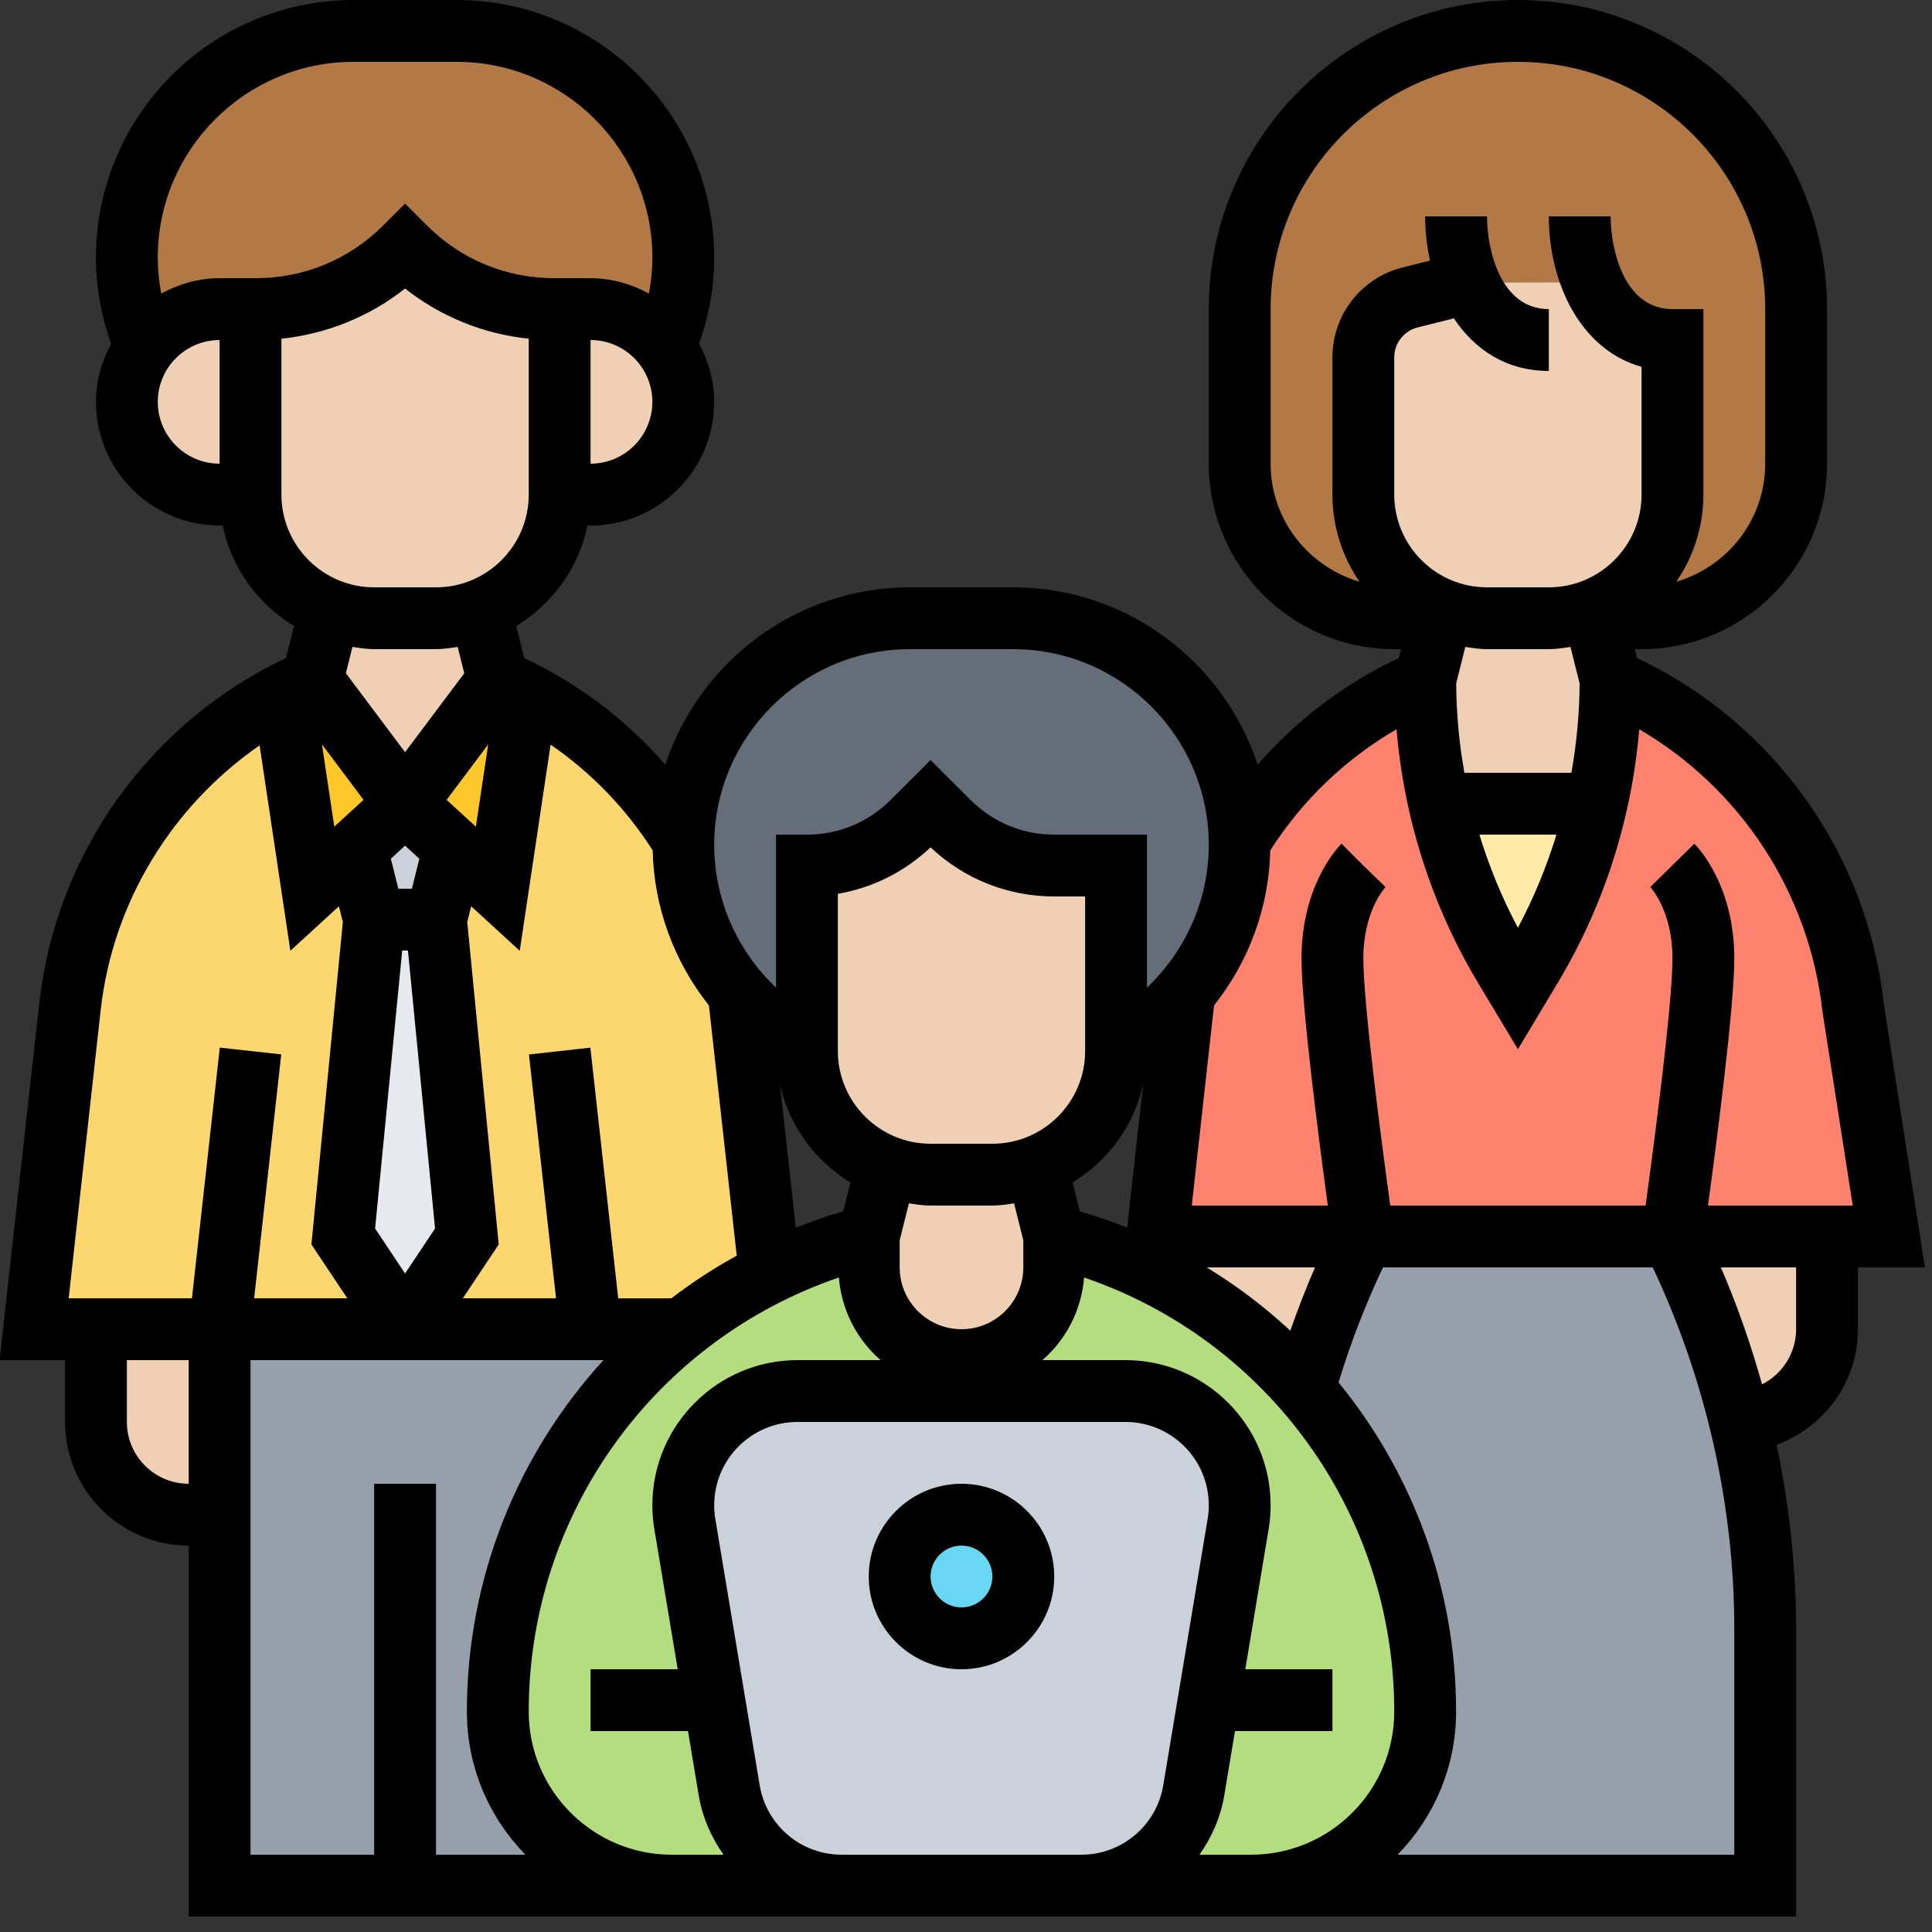 <?xml version="1.0" encoding="UTF-8" standalone="no"?>
<svg
   xmlns:dc="http://purl.org/dc/elements/1.1/"
   xmlns:cc="http://creativecommons.org/ns#"
   xmlns:rdf="http://www.w3.org/1999/02/22-rdf-syntax-ns#"
   xmlns:svg="http://www.w3.org/2000/svg"
   xmlns="http://www.w3.org/2000/svg"
   xmlns:sodipodi="http://sodipodi.sourceforge.net/DTD/sodipodi-0.dtd"
   xmlns:inkscape="http://www.inkscape.org/namespaces/inkscape"
   inkscape:version="1.0 (4035a4fb49, 2020-05-01)"
   sodipodi:docname="galeno-group.svg"
   version="1.1"
   width="24"
   viewBox="0 0 3 3"
   height="24"
   enable-background="new 0 0 64 64"
   id="Layer_5">
  <rect x="0" y="0" width="3" height="3" fill="#333333" stroke="none"/>
  <defs
     id="defs123" />
  <sodipodi:namedview
     inkscape:current-layer="Layer_5"
     inkscape:window-maximized="1"
     inkscape:window-y="0"
     inkscape:window-x="0"
     inkscape:cy="22.148666"
     inkscape:cx="21.333998"
     inkscape:zoom="22.273864"
     showgrid="false"
     id="namedview121"
     inkscape:window-height="1417"
     inkscape:window-width="2560"
     inkscape:pageshadow="2"
     inkscape:pageopacity="0"
     guidetolerance="10"
     gridtolerance="10"
     objecttolerance="10"
     borderopacity="1"
     bordercolor="#666666"
     pagecolor="#ffffff" />
  <g
     transform="matrix(0.048,0,0,0.048,-0.043,-0.048)"
     id="g118">
    <g
       id="g110">
      <g
         id="g4">
        <path
           id="path2"
           fill="#969faa"
           d="M 14,62 H 8 V 50 44 h 6 6 2.94 l -2.58,2.62 C 18.24,49.33 17,52.74 17,56.37 c 0,1.55 0.63,2.96 1.65,3.98 1.02,1.02 2.43,1.65 3.98,1.65 z" />
      </g>
      <g
         id="g8">
        <path
           id="path6"
           fill="#e6e9ed"
           d="m 13,30.75 h 2 L 16,41 14,44 12,41 Z" />
      </g>
      <g
         id="g12">
        <path
           id="path10"
           fill="#ccd1d9"
           d="m 14,27 1.58,1.45 -0.58,2.3 h -2 l -0.58,-2.3 z" />
      </g>
      <g
         id="g16">
        <path
           id="path14"
           fill="#fcd770"
           d="M 13,30.75 12,41 14,44 H 8 4 2 L 3.16,33.57 C 3.42,31.23 4.3,29.05 5.65,27.22 6.8,25.67 8.3,24.37 10.06,23.45 l 0.94,6.3 1.42,-1.3 z" />
      </g>
      <g
         id="g20">
        <path
           id="path18"
           fill="#fcd770"
           d="m 23,28.2 h 0.01 C 23,28.24 23,28.29 23,28.33 c 0,1.15 0.27,2.28 0.78,3.28 0.27,0.54 0.6,1.05 1.01,1.51 l -0.01,0.01 c 0.03,0.14 0.04,0.29 0.06,0.44 l 0.96,8.61 C 24.78,42.68 23.82,43.3 22.94,44 H 20 14 l 2,-3 -1,-10.25 0.58,-2.3 1.42,1.3 0.94,-6.3 c 2.1,1.11 3.85,2.76 5.06,4.75 z" />
      </g>
      <g
         id="g24">
        <path
           id="path22"
           fill="#ffc729"
           d="m 17,23 c 0.32,0.14 0.63,0.29 0.94,0.45 L 17,29.75 15.58,28.45 14,27 Z" />
      </g>
      <g
         id="g28">
        <path
           id="path26"
           fill="#ffc729"
           d="M 12.42,28.45 11,29.75 10.06,23.45 C 10.37,23.29 10.68,23.14 11,23 l 3,4 z" />
      </g>
      <g
         id="g32">
        <path
           id="path30"
           fill="#b27946"
           d="M 8,11 C 7.01,11 6.13,11.48 5.59,12.22 5.21,11.32 5,10.34 5,9.33 5,5.28 8.28,2 12.33,2 h 3.34 C 17.7,2 19.53,2.82 20.85,4.15 22.18,5.47 23,7.3 23,9.33 23,10.34 22.79,11.32 22.41,12.22 22.32,12.1 22.23,11.99 22.12,11.88 21.58,11.34 20.83,11 20,11 H 19 18.83 C 17.02,11 15.28,10.28 14,9 12.72,10.28 10.98,11 9.17,11 H 9 Z" />
      </g>
      <g
         id="g36">
        <path
           id="path34"
           fill="#b27946"
           d="m 45,17 c 0,1.7 1.06,3.16 2.57,3.73 v 0.01 L 47.5,21 H 46 c -2.76,0 -5,-2.24 -5,-5 v -5 c 0,-4.97 4.03,-9 9,-9 2.48,0 4.74,1.01 6.36,2.64 C 57.99,6.26 59,8.52 59,11 v 5 c 0,2.76 -2.24,5 -5,5 H 52.5 L 52.43,20.74 V 20.73 C 53.94,20.16 55,18.7 55,17 v -5 c -1.25,0 -2.11,-0.79 -2.59,-1.87 l -3.99,0.01 -1.91,0.48 C 45.62,10.84 45,11.64 45,12.56 Z" />
      </g>
      <g
         id="g40">
        <path
           id="path38"
           fill="#969faa"
           d="M 58,53.71 V 62 H 41.37 C 44.48,62 47,59.48 47,56.37 47,52.74 45.76,49.33 43.64,46.62 43.46,46.39 43.27,46.16 43.08,45.94 43.56,44.24 44.21,42.59 45,41 h 10 c 0.96,1.92 1.69,3.93 2.19,5.99 0.54,2.19 0.81,4.45 0.81,6.72 z" />
      </g>
      <g
         id="g44">
        <path
           id="path42"
           fill="#ff826e"
           d="M 55,41 H 45 38.33 l 0.83,-7.43 c 0.02,-0.15 0.03,-0.3 0.06,-0.44 L 39.21,33.12 C 40.36,31.8 41,30.1 41,28.33 41,28.28 41,28.24 40.99,28.19 H 41 c 1.39,-2.27 3.47,-4.1 6,-5.19 0,1.36 0.15,2.7 0.45,4 h 0.01 c 0.41,1.85 1.12,3.64 2.11,5.29 L 50,33 50.43,32.29 c 0.99,-1.65 1.7,-3.44 2.11,-5.29 h 0.01 c 0.3,-1.3 0.45,-2.64 0.45,-4 2.16,0.92 4,2.4 5.35,4.22 1.35,1.83 2.23,4.01 2.49,6.35 L 62,41 h -2 z" />
      </g>
      <g
         id="g48">
        <path
           id="path46"
           fill="#ffeaa7"
           d="m 47.46,27 h 5.08 c -0.41,1.85 -1.12,3.64 -2.11,5.29 L 50,33 49.57,32.29 C 48.58,30.64 47.87,28.85 47.46,27 Z" />
      </g>
      <g
         id="g52">
        <path
           id="path50"
           fill="#b4dd7f"
           d="M 43.64,46.62 C 43.46,46.39 43.27,46.16 43.08,45.94 41.73,44.39 40.07,43.11 38.2,42.18 37.2,41.68 36.12,41.28 35,41 v 1 c 0,0.83 -0.34,1.58 -0.88,2.12 C 33.58,44.66 32.83,45 32,45 30.34,45 29,43.66 29,42 v -1 c -1.12,0.28 -2.19,0.68 -3.2,1.18 -1.02,0.5 -1.98,1.12 -2.86,1.82 l -2.58,2.62 C 18.24,49.33 17,52.74 17,56.37 c 0,1.55 0.63,2.96 1.65,3.98 1.02,1.02 2.43,1.65 3.98,1.65 h 1.3 4.2 7.74 5.13 0.37 C 44.48,62 47,59.48 47,56.37 47,52.74 45.76,49.33 43.64,46.62 Z" />
      </g>
      <g
         id="g56">
        <path
           id="path54"
           fill="#656d78"
           d="M 40.99,28.19 C 41,28.24 41,28.28 41,28.33 c 0,1.77 -0.64,3.47 -1.79,4.79 -0.33,0.4 -0.71,0.76 -1.14,1.08 L 37,35 v -6 h -2 c -1.28,0 -2.51,-0.51 -3.41,-1.41 L 31,27 30.41,27.59 C 29.51,28.49 28.28,29 27,29 v 6 L 25.93,34.2 C 25.5,33.88 25.12,33.52 24.79,33.12 24.38,32.66 24.05,32.15 23.78,31.61 23.27,30.61 23,29.48 23,28.33 23,28.29 23,28.24 23.01,28.2 23.07,24.21 26.32,21 30.33,21 h 3.34 c 2.03,0 3.86,0.82 5.18,2.15 1.3,1.29 2.11,3.06 2.14,5.04 z" />
      </g>
      <g
         id="g60">
        <path
           id="path58"
           fill="#ccd1d9"
           d="m 41,49.69 c 0,0.21 -0.02,0.41 -0.05,0.61 L 40,56 39.51,58.91 C 39.22,60.69 37.68,62 35.87,62 h -7.74 c -1.81,0 -3.35,-1.31 -3.64,-3.09 L 24,56 23.05,50.3 C 23.02,50.1 23,49.9 23,49.69 23,47.65 24.65,46 26.69,46 H 32 37.31 c 1.02,0 1.94,0.41 2.61,1.08 0.67,0.67 1.08,1.59 1.08,2.61 z" />
      </g>
      <g
         id="g64">
        <circle
           id="circle62"
           r="2"
           fill="#69d6f4"
           cy="52"
           cx="32" />
      </g>
      <g
         id="g68">
        <path
           id="path66"
           fill="#f0d0b4"
           d="m 8,44 v 6 H 7 C 5.34,50 4,48.66 4,47 v -3 z" />
      </g>
      <g
         id="g72">
        <path
           id="path70"
           fill="#f0d0b4"
           d="m 22.41,12.22 c 0.37,0.5 0.59,1.11 0.59,1.78 0,1.66 -1.34,3 -3,3 h -1 v -6 h 1 c 0.83,0 1.58,0.34 2.12,0.88 0.11,0.11 0.2,0.22 0.29,0.34 z" />
      </g>
      <g
         id="g76">
        <path
           id="path74"
           fill="#f0d0b4"
           d="m 19,11 v 6 c 0,1.7 -1.06,3.16 -2.57,3.73 C 15.99,20.91 15.5,21 15,21 H 13 C 12.49,21 12.01,20.91 11.57,20.73 10.06,20.16 9,18.7 9,17 v -6 h 0.17 c 1.81,0 3.55,-0.72 4.83,-2 1.28,1.28 3.02,2 4.83,2 z" />
      </g>
      <g
         id="g80">
        <path
           id="path78"
           fill="#f0d0b4"
           d="m 9,11 v 6 H 8 C 7.17,17 6.42,16.66 5.88,16.12 5.34,15.58 5,14.83 5,14 5,13.33 5.22,12.72 5.59,12.22 6.13,11.48 7.01,11 8,11 Z" />
      </g>
      <g
         id="g84">
        <path
           id="path82"
           fill="#f0d0b4"
           d="M 11.57,20.73 C 12.01,20.91 12.49,21 13,21 h 2 c 0.5,0 0.99,-0.09 1.43,-0.27 L 17,23 14,27 11,23 Z" />
      </g>
      <g
         id="g88">
        <path
           id="path86"
           fill="#f0d0b4"
           d="m 35,41 v 1 c 0,0.83 -0.34,1.58 -0.88,2.12 C 33.58,44.66 32.83,45 32,45 30.34,45 29,43.66 29,42 v -1 l 0.57,-2.27 C 30.01,38.91 30.49,39 31,39 h 2 c 0.5,0 0.99,-0.09 1.43,-0.27 z" />
      </g>
      <g
         id="g92">
        <path
           id="path90"
           fill="#f0d0b4"
           d="m 37,29 v 6 c 0,1.7 -1.06,3.16 -2.57,3.73 C 33.99,38.91 33.5,39 33,39 H 31 C 30.49,39 30.01,38.91 29.57,38.73 28.06,38.16 27,36.7 27,35 v -6 c 1.28,0 2.51,-0.51 3.41,-1.41 L 31,27 31.59,27.59 C 32.49,28.49 33.72,29 35,29 Z" />
      </g>
      <g
         id="g96">
        <path
           id="path94"
           fill="#f0d0b4"
           d="M 38.33,41 H 45 c -0.79,1.59 -1.44,3.24 -1.92,4.94 -1.35,-1.55 -3.01,-2.83 -4.88,-3.76 z" />
      </g>
      <g
         id="g100">
        <path
           id="path98"
           fill="#f0d0b4"
           d="m 60,44 c 0,1.59 -1.24,2.89 -2.8,2.99 H 57.19 C 56.69,44.93 55.96,42.92 55,41 h 5 z" />
      </g>
      <g
         id="g104">
        <path
           id="path102"
           fill="#f0d0b4"
           d="m 53,23 c 0,1.36 -0.15,2.7 -0.45,4 H 52.54 47.46 47.45 C 47.15,25.7 47,24.36 47,23 l 0.5,-2 0.07,-0.26 V 20.73 C 48.01,20.91 48.49,21 49,21 h 2 c 0.51,0 0.99,-0.09 1.43,-0.27 v 0.01 L 52.5,21 Z" />
      </g>
      <g
         id="g108">
        <path
           id="path106"
           fill="#f0d0b4"
           d="M 52.41,10.13 C 52.89,11.21 53.75,12 55,12 v 5 c 0,1.7 -1.06,3.16 -2.57,3.73 C 51.99,20.91 51.51,21 51,21 H 49 C 48.49,21 48.01,20.91 47.57,20.73 46.06,20.16 45,18.7 45,17 v -4.44 c 0,-0.92 0.62,-1.72 1.51,-1.94 l 1.91,-0.48 z" />
      </g>
    </g>
    <g
       id="g116">
      <path
         id="path112"
         d="m 32,49 c -1.654,0 -3,1.346 -3,3 0,1.654 1.346,3 3,3 1.654,0 3,-1.346 3,-3 0,-1.654 -1.346,-3 -3,-3 z m 0,4 c -0.551,0 -1,-0.449 -1,-1 0,-0.551 0.449,-1 1,-1 0.551,0 1,0.449 1,1 0,0.551 -0.449,1 -1,1 z" />
      <path
         id="path114"
         d="M 63.168,42 61.835,33.459 C 61.295,28.6 58.255,24.363 53.853,22.287 L 53.781,22 H 54 c 3.309,0 6,-2.691 6,-6 V 11 C 60,5.486 55.514,1 50,1 44.486,1 40,5.486 40,11 v 5 c 0,3.309 2.691,6 6,6 h 0.219 l -0.072,0.287 c -1.759,0.828 -3.302,2.002 -4.568,3.448 C 40.484,22.409 37.354,20 33.667,20 h -3.333 c -3.687,0 -6.818,2.409 -7.913,5.735 -1.266,-1.446 -2.809,-2.62 -4.568,-3.448 L 17.595,21.253 C 18.759,20.54 19.619,19.379 19.9,18 H 20 c 2.206,0 4,-1.794 4,-4 0,-0.683 -0.188,-1.316 -0.49,-1.879 C 23.829,11.225 24,10.291 24,9.333 24,4.738 20.262,1 15.667,1 H 12.334 C 7.738,1 4,4.738 4,9.333 4,10.291 4.171,11.225 4.49,12.121 4.188,12.684 4,13.317 4,14 c 0,2.206 1.794,4 4,4 h 0.101 c 0.281,1.38 1.141,2.541 2.305,3.253 l -0.258,1.034 C 5.746,24.363 2.705,28.6 2.166,33.459 L 0.883,45 H 3 v 2 c 0,2.206 1.794,4 4,4 V 63 H 22.631 23.927 28.129 35.87 41 41.369 59 V 53.708 C 59,51.705 58.779,49.703 58.371,47.739 59.905,47.173 61,45.711 61,44 V 42 Z M 49,22 h 2 c 0.24,0 0.47,-0.038 0.701,-0.071 l 0.295,1.18 C 51.99,24.082 51.9,25.049 51.73,26 h -3.461 c -0.17,-0.951 -0.26,-1.918 -0.266,-2.891 l 0.295,-1.18 C 48.53,21.962 48.76,22 49,22 Z m 2.247,6 C 50.928,29.039 50.514,30.049 50,31.013 49.487,30.049 49.072,29.039 48.754,28 Z M 42,16 v -5 c 0,-4.411 3.589,-8 8,-8 4.411,0 8,3.589 8,8 v 5 c 0,1.813 -1.22,3.331 -2.877,3.82 C 55.675,19.016 56,18.046 56,17 V 11 H 55 C 53.418,11 53,9.038 53,8 h -2 c 0,2.147 1.026,4.318 3,4.867 V 17 c 0,1.654 -1.346,3 -3,3 h -2 c -1.654,0 -3,-1.346 -3,-3 v -4.438 c 0,-0.46 0.312,-0.859 0.758,-0.97 l 1.171,-0.293 C 48.6,12.31 49.627,13 51,13 V 11 C 49.418,11 49,9.038 49,8 h -2 c 0,0.482 0.053,0.964 0.156,1.43 L 46.273,9.651 C 44.935,9.985 44,11.182 44,12.562 V 17 c 0,1.046 0.325,2.016 0.877,2.82 C 43.22,19.331 42,17.813 42,16 Z m 4.074,8.591 c 0.243,2.896 1.139,5.707 2.64,8.211 L 50,34.943 51.285,32.802 c 1.502,-2.504 2.397,-5.315 2.64,-8.21 3.271,1.909 5.498,5.276 5.927,9.131 L 60.832,40 H 56.149 C 56.433,37.914 57,33.567 57,32 57,29.653 55.839,28.425 55.707,28.293 l -1.425,1.403 C 54.311,29.727 55,30.481 55,32 c 0,1.503 -0.608,6.089 -0.87,8 H 45.87 C 45.608,38.089 45,33.504 45,32 c 0,-1.519 0.689,-2.273 0.718,-2.304 L 45,29 44.293,28.293 C 44.161,28.425 43,29.653 43,32 c 0,1.567 0.567,5.914 0.851,8 H 39.45 l 0.703,-6.322 c 0.006,-0.052 0.013,-0.104 0.02,-0.156 1.125,-1.417 1.777,-3.18 1.816,-5.014 1.041,-1.626 2.434,-2.957 4.085,-3.917 z M 42.638,44.049 C 41.813,43.28 40.907,42.594 39.932,42 h 3.504 c -0.292,0.673 -0.558,1.357 -0.798,2.049 z M 26.641,40.717 26.127,36.086 c 0.299,1.341 1.141,2.47 2.279,3.167 l -0.233,0.934 c -0.525,0.151 -1.033,0.332 -1.532,0.53 z M 30,41.124 30.299,39.93 C 30.53,39.962 30.76,40 31,40 h 2 c 0.24,0 0.47,-0.038 0.701,-0.071 L 34,41.124 V 42 c 0,1.103 -0.897,2 -2,2 -1.103,0 -2,-0.897 -2,-2 z M 33,38 h -2 c -1.654,0 -3,-1.346 -3,-3 v -5.085 c 1.122,-0.193 2.159,-0.709 3,-1.504 1.086,1.026 2.5,1.589 4,1.589 h 1 v 5 c 0,1.654 -1.346,3 -3,3 z m 2.828,2.187 -0.233,-0.934 c 1.139,-0.697 1.981,-1.826 2.28,-3.168 l -0.515,4.631 c -0.5,-0.197 -1.008,-0.378 -1.532,-0.529 z M 30.333,22 h 3.333 c 3.493,0 6.334,2.841 6.334,6.333 0,1.748 -0.738,3.426 -2,4.615 V 28 h -3 c -1.022,0 -1.984,-0.398 -2.707,-1.121 L 31,25.586 29.707,26.879 C 28.984,27.602 28.022,28 27,28 h -1 v 4.949 C 24.738,31.76 24,30.082 24,28.334 24,24.841 26.841,22 30.333,22 Z m -8.323,6.509 c 0.039,1.833 0.691,3.597 1.817,5.014 0.007,0.053 0.014,0.104 0.02,0.158 l 0.882,7.939 c -0.745,0.409 -1.451,0.872 -2.118,1.382 h -1.716 l -0.901,-8.11 -1.987,0.221 0.876,7.887 h -3.015 l 1.161,-1.742 -1.018,-10.432 0.127,-0.508 1.571,1.44 0.999,-6.669 c 1.312,0.903 2.431,2.058 3.302,3.42 z m -9.354,-1.634 -0.946,0.867 -0.398,-2.66 z M 14,28.357 14.462,28.78 14.22,29.75 H 13.782 L 13.54,28.78 Z m 2.688,-3.274 -0.398,2.66 -0.946,-0.867 z m -2.781,6.667 h 0.186 L 14.97,40.742 14,42.197 13.03,40.742 Z M 20,16 v -4 c 1.103,0 2,0.897 2,2 0,1.103 -0.897,2 -2,2 z M 6,14 c 0,-1.103 0.897,-2 2,-2 v 4 C 6.897,16 6,15.103 6,14 Z M 9.171,10 H 9 8 C 7.313,10 6.677,10.19 6.111,10.496 6.04,10.114 6,9.727 6,9.333 6,5.841 8.841,3 12.333,3 h 3.333 C 19.159,3 22,5.841 22,9.333 22,9.726 21.96,10.114 21.889,10.495 21.323,10.19 20.687,10 20,10 H 19 18.829 C 17.272,10 15.808,9.394 14.707,8.293 L 14,7.586 13.293,8.293 C 12.192,9.394 10.729,10 9.171,10 Z M 10,11.957 c 1.466,-0.153 2.843,-0.712 4,-1.622 1.157,0.91 2.534,1.469 4,1.622 V 17 c 0,1.654 -1.346,3 -3,3 h -2 c -1.654,0 -3,-1.346 -3,-3 z M 13,22 h 2 c 0.24,0 0.47,-0.038 0.702,-0.071 L 15.915,22.781 14,25.333 12.085,22.78 12.298,21.928 C 12.53,21.962 12.76,22 13,22 Z M 4.153,33.68 c 0.389,-3.5 2.307,-6.602 5.141,-8.568 l 0.995,6.646 1.571,-1.44 0.127,0.508 L 10.97,41.258 12.132,43 H 9.117 L 9.994,35.11 8.006,34.89 7.105,43 H 3.117 Z M 5,47 v -2 h 2 v 4 C 5.897,49 5,48.103 5,47 Z M 9,45 H 20.419 C 17.652,48.024 16,52.033 16,56.369 16,58.17 16.724,59.804 17.894,61 H 15 V 49 H 13 V 61 H 9 Z M 22.631,61 C 20.077,61 18,58.923 18,56.369 18,49.97 22.067,44.364 28.033,42.327 28.121,43.393 28.621,44.334 29.382,45 H 26.694 C 24.106,45 22,47.106 22,49.694 c 0,0.259 0.021,0.518 0.064,0.772 L 22.82,55 H 20 v 2 h 3.153 l 0.346,2.078 c 0.12,0.717 0.409,1.361 0.803,1.922 h -0.375 z m 5.498,0 c -1.323,0 -2.44,-0.947 -2.658,-2.251 L 24.036,50.137 C 24.012,49.99 24,49.842 24,49.694 24,48.208 25.208,47 26.694,47 h 10.611 c 1.487,0 2.695,1.208 2.695,2.694 0,0.148 -0.012,0.296 -0.037,0.443 l -1.435,8.611 C 38.311,60.053 37.193,61 35.871,61 Z M 41,61 h -1.302 c 0.394,-0.561 0.684,-1.205 0.803,-1.922 L 40.847,57 H 44 v -2 h -2.819 l 0.755,-4.533 C 41.979,50.212 42,49.954 42,49.694 42,47.106 39.894,45 37.306,45 H 34.618 C 35.38,44.335 35.879,43.393 35.967,42.327 41.933,44.364 46,49.97 46,56.369 46,58.923 43.923,61 41.369,61 Z m 16,0 H 46.106 C 47.276,59.804 48,58.17 48,56.369 48,52.368 46.588,48.648 44.197,45.72 44.585,44.448 45.066,43.202 45.634,42 h 8.728 C 56.083,45.646 57,49.678 57,53.708 Z m 2,-17 c 0,0.775 -0.448,1.453 -1.102,1.784 C 57.538,44.495 57.097,43.228 56.566,42 H 59 Z" />
    </g>
  </g>
</svg>
